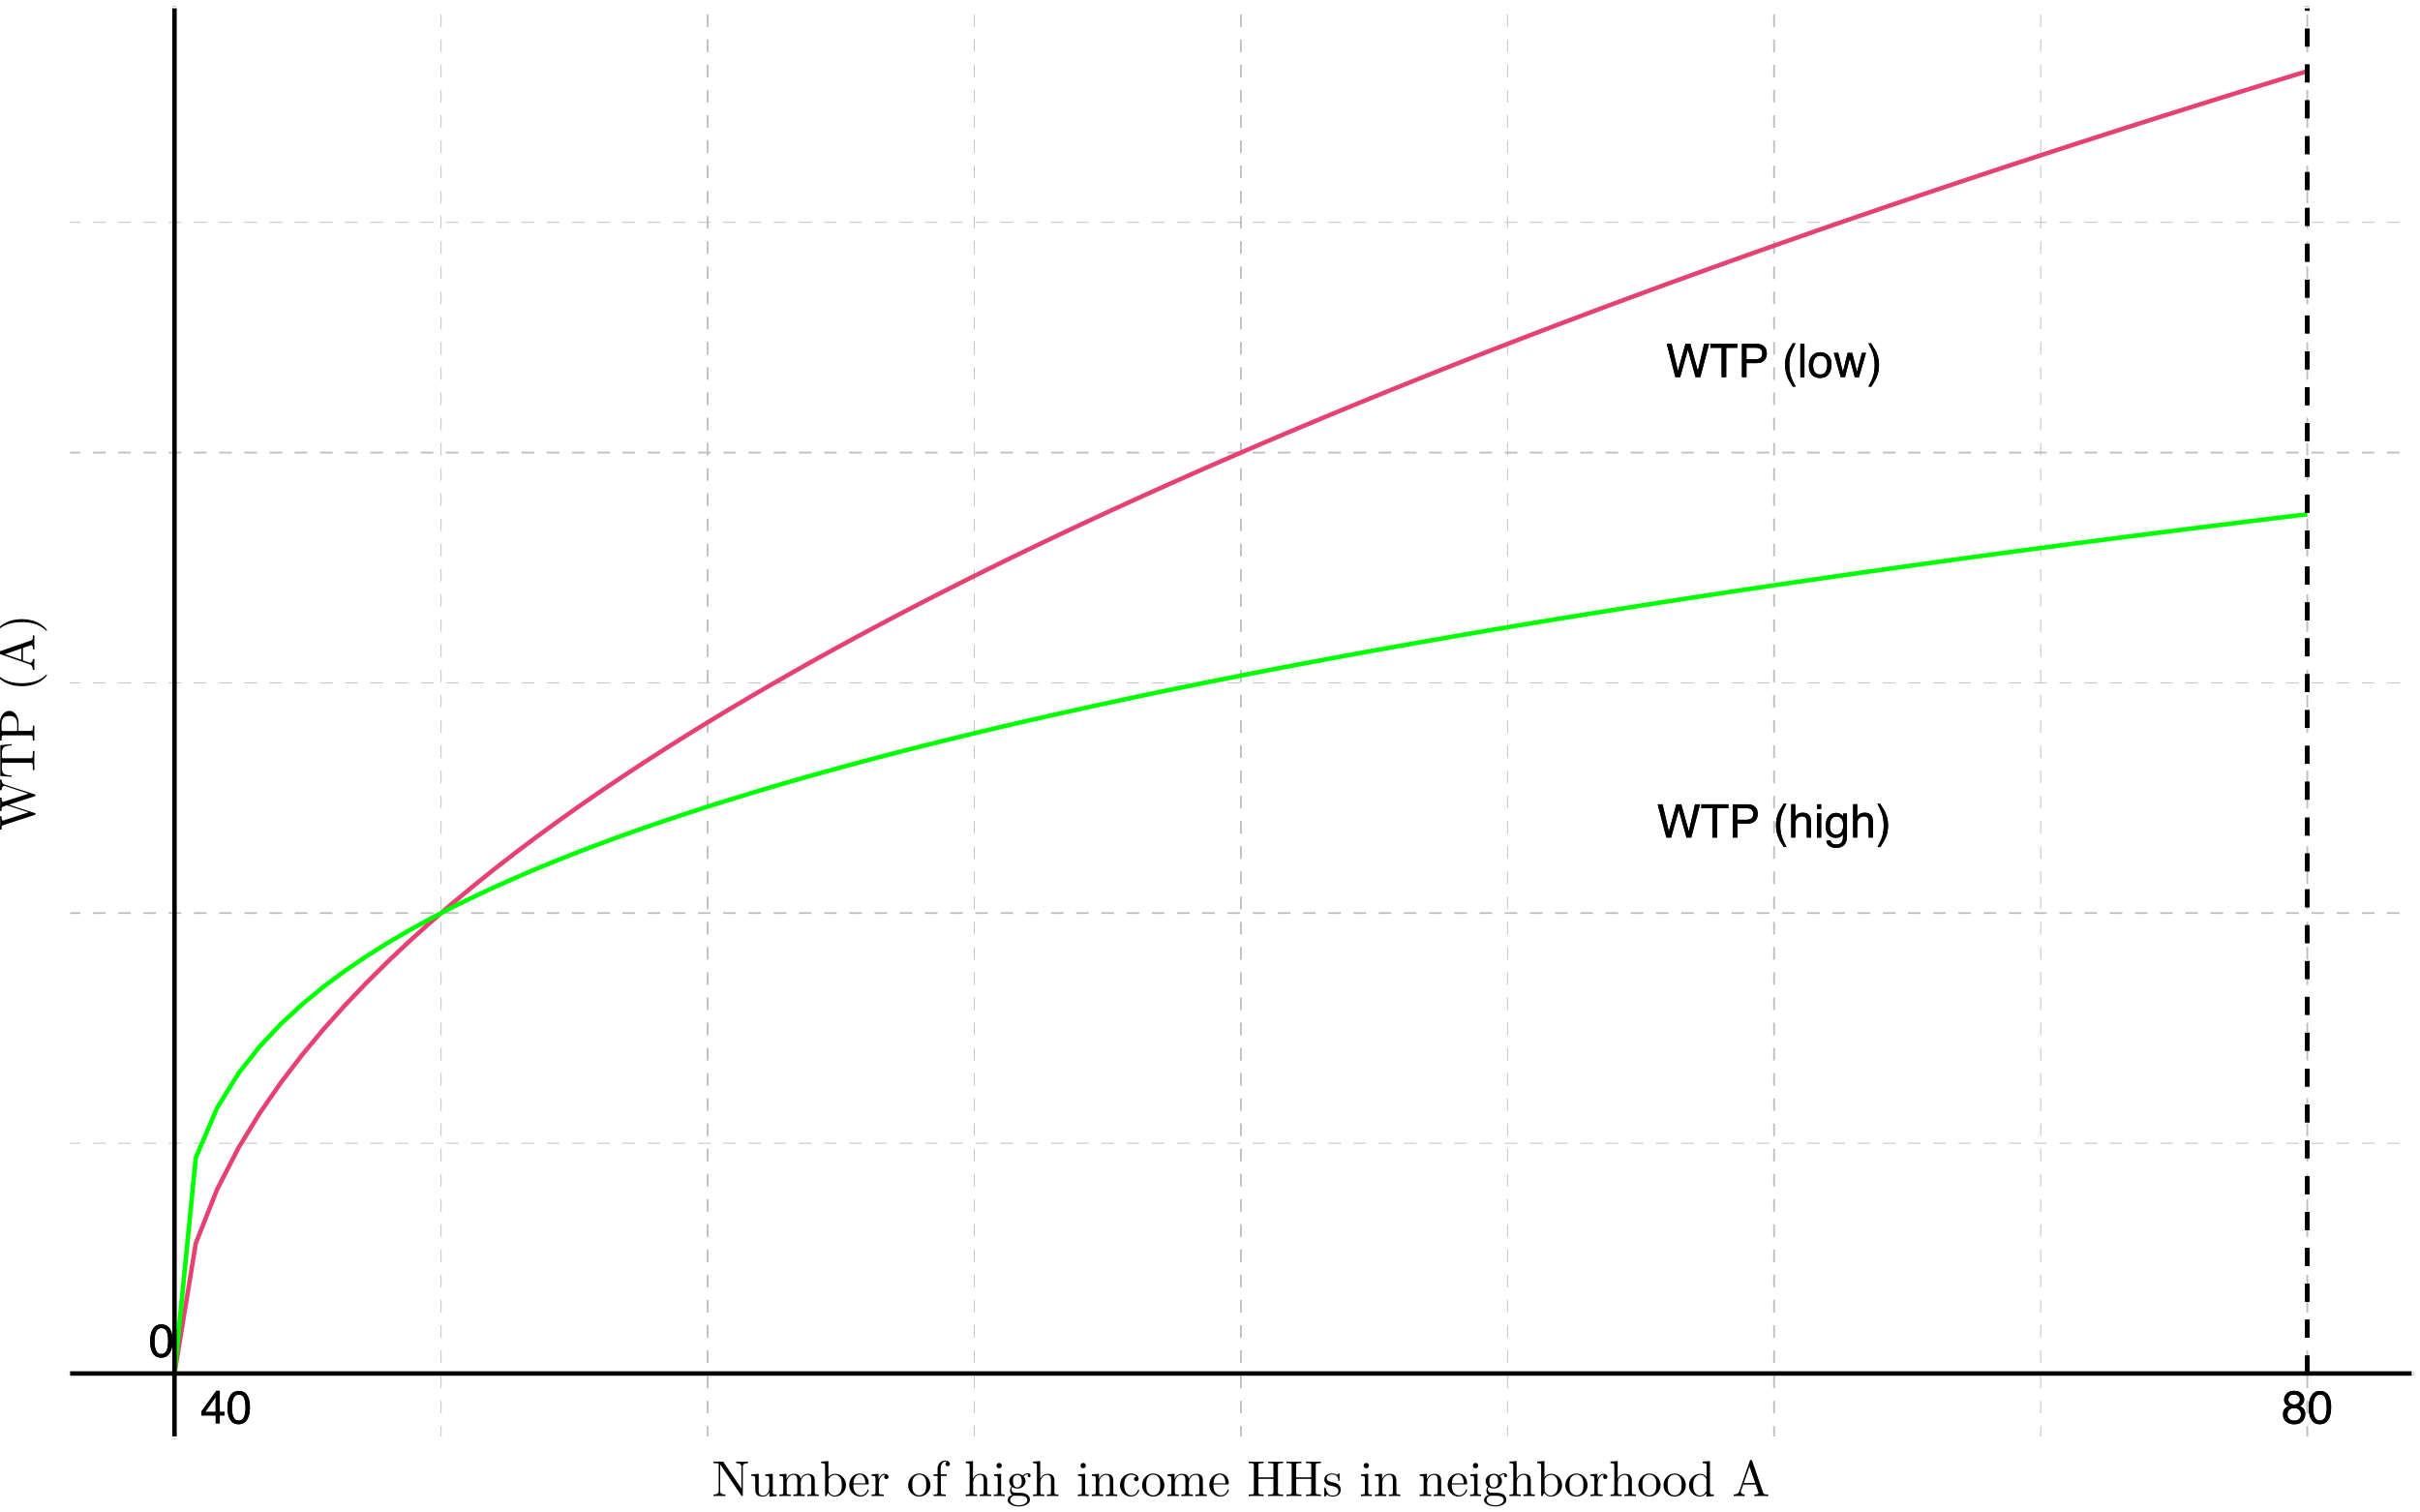 <?xml version="1.0" encoding="UTF-8"?>
<svg xmlns="http://www.w3.org/2000/svg" xmlns:xlink="http://www.w3.org/1999/xlink" width="576pt" height="360pt" viewBox="0 0 576 360" version="1.1">
<defs>
<g>
<symbol overflow="visible" id="glyph0-0">
<path style="stroke:none;" d="M 0.359 0 L 0.359 -7.922 L 6.641 -7.922 L 6.641 0 Z M 5.656 -1 L 5.656 -6.938 L 1.344 -6.938 L 1.344 -1 Z M 5.656 -1 "/>
</symbol>
<symbol overflow="visible" id="glyph0-1">
<path style="stroke:none;" d="M 3.656 -2.734 L 3.656 -6.234 L 1.172 -2.734 Z M 3.672 0 L 3.672 -1.891 L 0.281 -1.891 L 0.281 -2.844 L 3.812 -7.75 L 4.641 -7.75 L 4.641 -2.734 L 5.781 -2.734 L 5.781 -1.891 L 4.641 -1.891 L 4.641 0 Z M 3.672 0 "/>
</symbol>
<symbol overflow="visible" id="glyph0-2">
<path style="stroke:none;" d="M 2.984 -7.719 C 3.984 -7.719 4.707 -7.305 5.156 -6.484 C 5.5 -5.848 5.672 -4.977 5.672 -3.875 C 5.672 -2.82 5.516 -1.953 5.203 -1.266 C 4.754 -0.285 4.016 0.203 2.984 0.203 C 2.055 0.203 1.363 -0.195 0.906 -1 C 0.531 -1.664 0.344 -2.566 0.344 -3.703 C 0.344 -4.578 0.457 -5.332 0.688 -5.969 C 1.113 -7.133 1.879 -7.719 2.984 -7.719 Z M 2.984 -0.672 C 3.484 -0.672 3.879 -0.895 4.172 -1.344 C 4.473 -1.789 4.625 -2.617 4.625 -3.828 C 4.625 -4.711 4.516 -5.438 4.297 -6 C 4.086 -6.562 3.672 -6.844 3.047 -6.844 C 2.473 -6.844 2.051 -6.57 1.781 -6.031 C 1.52 -5.5 1.391 -4.711 1.391 -3.672 C 1.391 -2.879 1.477 -2.242 1.656 -1.766 C 1.906 -1.035 2.348 -0.672 2.984 -0.672 Z M 2.984 -0.672 "/>
</symbol>
<symbol overflow="visible" id="glyph0-3">
<path style="stroke:none;" d="M 3 -4.484 C 3.426 -4.484 3.758 -4.602 4 -4.844 C 4.25 -5.082 4.375 -5.367 4.375 -5.703 C 4.375 -5.992 4.254 -6.258 4.016 -6.5 C 3.785 -6.738 3.438 -6.859 2.969 -6.859 C 2.5 -6.859 2.16 -6.738 1.953 -6.5 C 1.742 -6.258 1.641 -5.973 1.641 -5.641 C 1.641 -5.285 1.773 -5.004 2.047 -4.797 C 2.316 -4.586 2.633 -4.484 3 -4.484 Z M 3.062 -0.656 C 3.508 -0.656 3.879 -0.773 4.172 -1.016 C 4.473 -1.266 4.625 -1.629 4.625 -2.109 C 4.625 -2.609 4.473 -2.988 4.172 -3.25 C 3.867 -3.508 3.477 -3.641 3 -3.641 C 2.531 -3.641 2.148 -3.504 1.859 -3.234 C 1.566 -2.973 1.422 -2.609 1.422 -2.141 C 1.422 -1.742 1.551 -1.395 1.812 -1.094 C 2.082 -0.801 2.5 -0.656 3.062 -0.656 Z M 1.688 -4.109 C 1.414 -4.223 1.203 -4.359 1.047 -4.516 C 0.766 -4.805 0.625 -5.18 0.625 -5.641 C 0.625 -6.211 0.832 -6.707 1.25 -7.125 C 1.664 -7.539 2.258 -7.75 3.031 -7.75 C 3.77 -7.75 4.348 -7.551 4.766 -7.156 C 5.191 -6.77 5.406 -6.316 5.406 -5.797 C 5.406 -5.316 5.281 -4.926 5.031 -4.625 C 4.895 -4.457 4.68 -4.289 4.391 -4.125 C 4.711 -3.977 4.969 -3.812 5.156 -3.625 C 5.488 -3.258 5.656 -2.789 5.656 -2.219 C 5.656 -1.539 5.426 -0.961 4.969 -0.484 C 4.52 -0.016 3.879 0.219 3.047 0.219 C 2.297 0.219 1.66 0.016 1.141 -0.391 C 0.617 -0.797 0.359 -1.391 0.359 -2.172 C 0.359 -2.629 0.469 -3.02 0.688 -3.344 C 0.914 -3.676 1.25 -3.93 1.688 -4.109 Z M 1.688 -4.109 "/>
</symbol>
<symbol overflow="visible" id="glyph0-4">
<path style="stroke:none;" d="M 1.359 -7.922 L 2.859 -1.484 L 4.656 -7.922 L 5.812 -7.922 L 7.609 -1.484 L 9.094 -7.922 L 10.281 -7.922 L 8.188 0 L 7.062 0 L 5.234 -6.562 L 3.391 0 L 2.266 0 L 0.203 -7.922 Z M 1.359 -7.922 "/>
</symbol>
<symbol overflow="visible" id="glyph0-5">
<path style="stroke:none;" d="M 6.609 -7.922 L 6.609 -6.984 L 3.938 -6.984 L 3.938 0 L 2.844 0 L 2.844 -6.984 L 0.172 -6.984 L 0.172 -7.922 Z M 6.609 -7.922 "/>
</symbol>
<symbol overflow="visible" id="glyph0-6">
<path style="stroke:none;" d="M 0.938 -7.922 L 4.516 -7.922 C 5.211 -7.922 5.773 -7.723 6.203 -7.328 C 6.641 -6.93 6.859 -6.375 6.859 -5.656 C 6.859 -5.031 6.664 -4.488 6.281 -4.031 C 5.895 -3.57 5.305 -3.344 4.516 -3.344 L 2.016 -3.344 L 2.016 0 L 0.938 0 Z M 5.781 -5.641 C 5.781 -6.223 5.562 -6.617 5.125 -6.828 C 4.895 -6.941 4.57 -7 4.156 -7 L 2.016 -7 L 2.016 -4.25 L 4.156 -4.25 C 4.633 -4.25 5.023 -4.352 5.328 -4.562 C 5.629 -4.77 5.781 -5.129 5.781 -5.641 Z M 5.781 -5.641 "/>
</symbol>
<symbol overflow="visible" id="glyph0-7">
<path style="stroke:none;" d=""/>
</symbol>
<symbol overflow="visible" id="glyph0-8">
<path style="stroke:none;" d="M 3.266 -8.047 C 2.703 -6.953 2.336 -6.145 2.172 -5.625 C 1.91 -4.844 1.781 -3.938 1.781 -2.906 C 1.781 -1.863 1.926 -0.91 2.219 -0.047 C 2.395 0.484 2.75 1.25 3.281 2.25 L 2.625 2.25 C 2.102 1.438 1.781 0.914 1.656 0.688 C 1.531 0.457 1.395 0.148 1.25 -0.234 C 1.039 -0.766 0.898 -1.332 0.828 -1.938 C 0.785 -2.25 0.766 -2.551 0.766 -2.844 C 0.766 -3.906 0.93 -4.852 1.266 -5.688 C 1.473 -6.207 1.914 -6.992 2.594 -8.047 Z M 3.266 -8.047 "/>
</symbol>
<symbol overflow="visible" id="glyph0-9">
<path style="stroke:none;" d="M 0.719 -7.953 L 1.688 -7.953 L 1.688 -5 C 1.914 -5.289 2.117 -5.492 2.297 -5.609 C 2.609 -5.816 3 -5.922 3.469 -5.922 C 4.312 -5.922 4.879 -5.625 5.172 -5.031 C 5.336 -4.719 5.422 -4.273 5.422 -3.703 L 5.422 0 L 4.422 0 L 4.422 -3.641 C 4.422 -4.066 4.367 -4.379 4.266 -4.578 C 4.086 -4.891 3.754 -5.047 3.266 -5.047 C 2.867 -5.047 2.504 -4.906 2.172 -4.625 C 1.848 -4.352 1.688 -3.832 1.688 -3.062 L 1.688 0 L 0.719 0 Z M 0.719 -7.953 "/>
</symbol>
<symbol overflow="visible" id="glyph0-10">
<path style="stroke:none;" d="M 0.719 -5.75 L 1.703 -5.75 L 1.703 0 L 0.719 0 Z M 0.719 -7.922 L 1.703 -7.922 L 1.703 -6.828 L 0.719 -6.828 Z M 0.719 -7.922 "/>
</symbol>
<symbol overflow="visible" id="glyph0-11">
<path style="stroke:none;" d="M 2.75 -5.875 C 3.207 -5.875 3.602 -5.766 3.938 -5.547 C 4.125 -5.422 4.312 -5.238 4.5 -5 L 4.5 -5.719 L 5.391 -5.719 L 5.391 -0.469 C 5.391 0.258 5.285 0.836 5.078 1.266 C 4.672 2.047 3.906 2.438 2.781 2.438 C 2.164 2.438 1.645 2.297 1.219 2.016 C 0.789 1.742 0.551 1.312 0.5 0.719 L 1.5 0.719 C 1.539 0.977 1.633 1.176 1.781 1.312 C 2 1.531 2.344 1.641 2.812 1.641 C 3.551 1.641 4.035 1.379 4.266 0.859 C 4.41 0.547 4.473 -0.004 4.453 -0.797 C 4.266 -0.504 4.031 -0.285 3.75 -0.141 C 3.477 -0.004 3.117 0.062 2.672 0.062 C 2.047 0.062 1.5 -0.156 1.031 -0.594 C 0.562 -1.039 0.328 -1.773 0.328 -2.797 C 0.328 -3.766 0.562 -4.52 1.031 -5.062 C 1.508 -5.602 2.082 -5.875 2.75 -5.875 Z M 4.5 -2.906 C 4.5 -3.625 4.348 -4.156 4.047 -4.5 C 3.754 -4.844 3.379 -5.016 2.922 -5.016 C 2.242 -5.016 1.781 -4.695 1.531 -4.062 C 1.395 -3.719 1.328 -3.27 1.328 -2.719 C 1.328 -2.07 1.457 -1.578 1.719 -1.234 C 1.988 -0.891 2.344 -0.719 2.781 -0.719 C 3.477 -0.719 3.973 -1.035 4.266 -1.672 C 4.422 -2.023 4.5 -2.438 4.5 -2.906 Z M 2.859 -5.922 Z M 2.859 -5.922 "/>
</symbol>
<symbol overflow="visible" id="glyph0-12">
<path style="stroke:none;" d="M 0.391 2.25 C 0.953 1.133 1.316 0.32 1.484 -0.188 C 1.734 -0.957 1.859 -1.863 1.859 -2.906 C 1.859 -3.938 1.711 -4.883 1.422 -5.75 C 1.242 -6.281 0.891 -7.047 0.359 -8.047 L 1.016 -8.047 C 1.566 -7.16 1.898 -6.613 2.016 -6.406 C 2.141 -6.207 2.27 -5.926 2.406 -5.562 C 2.582 -5.113 2.707 -4.672 2.781 -4.234 C 2.852 -3.797 2.891 -3.375 2.891 -2.969 C 2.891 -1.895 2.719 -0.941 2.375 -0.109 C 2.164 0.422 1.727 1.207 1.062 2.25 Z M 0.391 2.25 "/>
</symbol>
<symbol overflow="visible" id="glyph0-13">
<path style="stroke:none;" d="M 0.734 -7.922 L 1.703 -7.922 L 1.703 0 L 0.734 0 Z M 0.734 -7.922 "/>
</symbol>
<symbol overflow="visible" id="glyph0-14">
<path style="stroke:none;" d="M 3 -0.625 C 3.645 -0.625 4.086 -0.867 4.328 -1.359 C 4.566 -1.848 4.688 -2.391 4.688 -2.984 C 4.688 -3.523 4.598 -3.961 4.422 -4.297 C 4.148 -4.828 3.68 -5.094 3.016 -5.094 C 2.422 -5.094 1.988 -4.863 1.719 -4.406 C 1.445 -3.957 1.312 -3.414 1.312 -2.781 C 1.312 -2.164 1.445 -1.648 1.719 -1.234 C 1.988 -0.828 2.414 -0.625 3 -0.625 Z M 3.047 -5.938 C 3.785 -5.938 4.41 -5.688 4.922 -5.188 C 5.441 -4.695 5.703 -3.973 5.703 -3.016 C 5.703 -2.078 5.473 -1.305 5.016 -0.703 C 4.566 -0.098 3.863 0.203 2.906 0.203 C 2.113 0.203 1.484 -0.062 1.016 -0.594 C 0.547 -1.133 0.312 -1.859 0.312 -2.766 C 0.312 -3.734 0.555 -4.504 1.047 -5.078 C 1.547 -5.648 2.211 -5.938 3.047 -5.938 Z M 3.016 -5.922 Z M 3.016 -5.922 "/>
</symbol>
<symbol overflow="visible" id="glyph0-15">
<path style="stroke:none;" d="M 1.156 -5.781 L 2.266 -1.219 L 3.391 -5.781 L 4.484 -5.781 L 5.625 -1.25 L 6.797 -5.781 L 7.766 -5.781 L 6.094 0 L 5.094 0 L 3.906 -4.469 L 2.766 0 L 1.766 0 L 0.094 -5.781 Z M 1.156 -5.781 "/>
</symbol>
<symbol overflow="visible" id="glyph1-0">
<path style="stroke:none;" d=""/>
</symbol>
<symbol overflow="visible" id="glyph1-1">
<path style="stroke:none;" d="M 8.594 -7.828 L 8.594 -8.203 L 7.188 -8.156 L 5.781 -8.203 L 5.781 -7.828 C 7.016 -7.828 7.016 -7.266 7.016 -6.938 L 7.016 -1.812 L 2.781 -8.047 C 2.672 -8.188 2.656 -8.203 2.438 -8.203 L 0.391 -8.203 L 0.391 -7.828 L 0.75 -7.828 C 0.922 -7.828 1.156 -7.812 1.344 -7.797 C 1.625 -7.766 1.625 -7.75 1.625 -7.531 L 1.625 -1.266 C 1.625 -0.938 1.625 -0.375 0.391 -0.375 L 0.391 0 L 1.797 -0.031 L 3.203 0 L 3.203 -0.375 C 1.969 -0.375 1.969 -0.938 1.969 -1.266 L 1.969 -7.5 C 2.031 -7.438 2.047 -7.422 2.094 -7.359 L 6.984 -0.156 C 7.094 -0.016 7.109 0 7.188 0 C 7.359 0 7.359 -0.078 7.359 -0.312 L 7.359 -6.938 C 7.359 -7.266 7.359 -7.828 8.594 -7.828 Z M 8.594 -7.828 "/>
</symbol>
<symbol overflow="visible" id="glyph1-2">
<path style="stroke:none;" d="M 6.422 0 L 6.422 -0.375 C 5.578 -0.375 5.484 -0.453 5.484 -1.047 L 5.484 -5.297 L 3.719 -5.172 L 3.719 -4.797 C 4.562 -4.797 4.656 -4.719 4.656 -4.125 L 4.656 -1.984 C 4.656 -0.953 4.078 -0.125 3.203 -0.125 C 2.203 -0.125 2.141 -0.703 2.141 -1.312 L 2.141 -5.297 L 0.391 -5.172 L 0.391 -4.797 C 1.312 -4.797 1.312 -4.766 1.312 -3.703 L 1.312 -1.891 C 1.312 -0.953 1.312 0.125 3.141 0.125 C 3.812 0.125 4.344 -0.203 4.688 -0.953 L 4.688 0.125 Z M 6.422 0 "/>
</symbol>
<symbol overflow="visible" id="glyph1-3">
<path style="stroke:none;" d="M 9.75 0 L 9.75 -0.375 C 9.125 -0.375 8.828 -0.375 8.812 -0.734 L 8.812 -3.031 C 8.812 -4.062 8.812 -4.422 8.453 -4.859 C 8.281 -5.062 7.891 -5.297 7.188 -5.297 C 6.188 -5.297 5.656 -4.578 5.453 -4.125 C 5.281 -5.172 4.391 -5.297 3.859 -5.297 C 2.969 -5.297 2.406 -4.781 2.078 -4.047 L 2.078 -5.297 L 0.391 -5.172 L 0.391 -4.797 C 1.219 -4.797 1.312 -4.719 1.312 -4.125 L 1.312 -0.906 C 1.312 -0.375 1.188 -0.375 0.391 -0.375 L 0.391 0 L 1.734 -0.031 L 3.078 0 L 3.078 -0.375 C 2.281 -0.375 2.141 -0.375 2.141 -0.906 L 2.141 -3.125 C 2.141 -4.375 3 -5.047 3.766 -5.047 C 4.531 -5.047 4.656 -4.391 4.656 -3.703 L 4.656 -0.906 C 4.656 -0.375 4.531 -0.375 3.719 -0.375 L 3.719 0 L 5.078 -0.031 L 6.422 0 L 6.422 -0.375 C 5.609 -0.375 5.484 -0.375 5.484 -0.906 L 5.484 -3.125 C 5.484 -4.375 6.344 -5.047 7.109 -5.047 C 7.859 -5.047 7.984 -4.391 7.984 -3.703 L 7.984 -0.906 C 7.984 -0.375 7.859 -0.375 7.062 -0.375 L 7.062 0 L 8.406 -0.031 Z M 9.75 0 "/>
</symbol>
<symbol overflow="visible" id="glyph1-4">
<path style="stroke:none;" d="M 6.25 -2.594 C 6.25 -4.109 5.078 -5.297 3.703 -5.297 C 2.766 -5.297 2.25 -4.734 2.062 -4.531 L 2.062 -8.328 L 0.344 -8.203 L 0.344 -7.828 C 1.172 -7.828 1.266 -7.734 1.266 -7.156 L 1.266 0 L 1.578 0 L 2 -0.75 C 2.188 -0.469 2.688 0.125 3.578 0.125 C 5 0.125 6.25 -1.047 6.25 -2.594 Z M 5.25 -2.609 C 5.25 -2.156 5.234 -1.438 4.891 -0.906 C 4.625 -0.531 4.172 -0.125 3.531 -0.125 C 2.984 -0.125 2.562 -0.422 2.266 -0.859 C 2.094 -1.109 2.094 -1.156 2.094 -1.375 L 2.094 -3.844 C 2.094 -4.062 2.094 -4.078 2.234 -4.266 C 2.703 -4.938 3.359 -5.047 3.641 -5.047 C 4.188 -5.047 4.625 -4.734 4.906 -4.266 C 5.219 -3.781 5.25 -3.094 5.25 -2.609 Z M 5.25 -2.609 "/>
</symbol>
<symbol overflow="visible" id="glyph1-5">
<path style="stroke:none;" d="M 4.984 -1.422 C 4.984 -1.547 4.891 -1.578 4.828 -1.578 C 4.719 -1.578 4.688 -1.5 4.672 -1.406 C 4.25 -0.172 3.172 -0.172 3.047 -0.172 C 2.453 -0.172 1.969 -0.531 1.688 -0.969 C 1.328 -1.547 1.328 -2.344 1.328 -2.766 L 4.688 -2.766 C 4.938 -2.766 4.984 -2.766 4.984 -3.031 C 4.984 -4.219 4.328 -5.375 2.828 -5.375 C 1.438 -5.375 0.344 -4.141 0.344 -2.641 C 0.344 -1.031 1.594 0.125 2.969 0.125 C 4.438 0.125 4.984 -1.203 4.984 -1.422 Z M 4.188 -3.031 L 1.344 -3.031 C 1.422 -4.812 2.422 -5.109 2.828 -5.109 C 4.062 -5.109 4.188 -3.484 4.188 -3.031 Z M 4.188 -3.031 "/>
</symbol>
<symbol overflow="visible" id="glyph1-6">
<path style="stroke:none;" d="M 4.375 -4.578 C 4.375 -4.953 4 -5.297 3.484 -5.297 C 2.609 -5.297 2.172 -4.5 2 -3.984 L 2 -5.297 L 0.344 -5.172 L 0.344 -4.797 C 1.172 -4.797 1.266 -4.719 1.266 -4.125 L 1.266 -0.906 C 1.266 -0.375 1.141 -0.375 0.344 -0.375 L 0.344 0 L 1.703 -0.031 C 2.188 -0.031 2.75 -0.031 3.234 0 L 3.234 -0.375 L 2.969 -0.375 C 2.094 -0.375 2.062 -0.5 2.062 -0.938 L 2.062 -2.781 C 2.062 -3.969 2.562 -5.047 3.484 -5.047 C 3.562 -5.047 3.594 -5.047 3.609 -5.031 C 3.578 -5.016 3.344 -4.875 3.344 -4.562 C 3.344 -4.219 3.594 -4.047 3.859 -4.047 C 4.062 -4.047 4.375 -4.188 4.375 -4.578 Z M 4.375 -4.578 "/>
</symbol>
<symbol overflow="visible" id="glyph1-7">
<path style="stroke:none;" d=""/>
</symbol>
<symbol overflow="visible" id="glyph1-8">
<path style="stroke:none;" d="M 5.656 -2.562 C 5.656 -4.109 4.453 -5.375 3 -5.375 C 1.5 -5.375 0.344 -4.062 0.344 -2.562 C 0.344 -1.016 1.578 0.125 2.984 0.125 C 4.438 0.125 5.656 -1.047 5.656 -2.562 Z M 4.656 -2.656 C 4.656 -2.234 4.656 -1.578 4.391 -1.062 C 4.125 -0.516 3.594 -0.172 3 -0.172 C 2.484 -0.172 1.953 -0.422 1.625 -0.969 C 1.328 -1.5 1.328 -2.234 1.328 -2.656 C 1.328 -3.125 1.328 -3.781 1.625 -4.312 C 1.938 -4.859 2.516 -5.109 2.984 -5.109 C 3.516 -5.109 4.031 -4.844 4.344 -4.328 C 4.656 -3.812 4.656 -3.125 4.656 -2.656 Z M 4.656 -2.656 "/>
</symbol>
<symbol overflow="visible" id="glyph1-9">
<path style="stroke:none;" d="M 4.281 -7.625 C 4.281 -8.062 3.844 -8.453 3.203 -8.453 C 2.359 -8.453 1.344 -7.828 1.344 -6.547 L 1.344 -5.172 L 0.391 -5.172 L 0.391 -4.797 L 1.344 -4.797 L 1.344 -0.906 C 1.344 -0.375 1.219 -0.375 0.406 -0.375 L 0.406 0 L 1.781 -0.031 C 2.25 -0.031 2.812 -0.031 3.297 0 L 3.297 -0.375 L 3.047 -0.375 C 2.156 -0.375 2.141 -0.5 2.141 -0.938 L 2.141 -4.797 L 3.5 -4.797 L 3.5 -5.172 L 2.094 -5.172 L 2.094 -6.562 C 2.094 -7.625 2.672 -8.203 3.203 -8.203 C 3.234 -8.203 3.422 -8.203 3.594 -8.109 C 3.453 -8.062 3.234 -7.906 3.234 -7.609 C 3.234 -7.328 3.438 -7.094 3.75 -7.094 C 4.109 -7.094 4.281 -7.328 4.281 -7.625 Z M 4.281 -7.625 "/>
</symbol>
<symbol overflow="visible" id="glyph1-10">
<path style="stroke:none;" d="M 6.422 0 L 6.422 -0.375 C 5.797 -0.375 5.5 -0.375 5.484 -0.734 L 5.484 -3.031 C 5.484 -4.062 5.484 -4.422 5.109 -4.859 C 4.938 -5.062 4.547 -5.297 3.859 -5.297 C 2.844 -5.297 2.312 -4.578 2.125 -4.156 L 2.109 -4.156 L 2.109 -8.328 L 0.391 -8.203 L 0.391 -7.828 C 1.219 -7.828 1.312 -7.734 1.312 -7.156 L 1.312 -0.906 C 1.312 -0.375 1.188 -0.375 0.391 -0.375 L 0.391 0 L 1.734 -0.031 L 3.078 0 L 3.078 -0.375 C 2.281 -0.375 2.141 -0.375 2.141 -0.906 L 2.141 -3.125 C 2.141 -4.375 3 -5.047 3.766 -5.047 C 4.531 -5.047 4.656 -4.391 4.656 -3.703 L 4.656 -0.906 C 4.656 -0.375 4.531 -0.375 3.719 -0.375 L 3.719 0 L 5.078 -0.031 Z M 6.422 0 "/>
</symbol>
<symbol overflow="visible" id="glyph1-11">
<path style="stroke:none;" d="M 2.969 0 L 2.969 -0.375 C 2.172 -0.375 2.125 -0.438 2.125 -0.906 L 2.125 -5.297 L 0.438 -5.172 L 0.438 -4.797 C 1.219 -4.797 1.328 -4.734 1.328 -4.141 L 1.328 -0.906 C 1.328 -0.375 1.203 -0.375 0.391 -0.375 L 0.391 0 L 1.719 -0.031 C 2.141 -0.031 2.562 -0.016 2.969 0 Z M 2.297 -7.25 C 2.297 -7.578 2.031 -7.891 1.672 -7.891 C 1.266 -7.891 1.016 -7.547 1.016 -7.25 C 1.016 -6.922 1.297 -6.609 1.656 -6.609 C 2.062 -6.609 2.297 -6.953 2.297 -7.25 Z M 2.297 -7.25 "/>
</symbol>
<symbol overflow="visible" id="glyph1-12">
<path style="stroke:none;" d="M 5.812 -4.844 C 5.812 -5.047 5.672 -5.438 5.203 -5.438 C 4.969 -5.438 4.438 -5.359 3.938 -4.875 C 3.438 -5.266 2.922 -5.297 2.656 -5.297 C 1.547 -5.297 0.719 -4.469 0.719 -3.547 C 0.719 -3.031 0.984 -2.562 1.281 -2.312 C 1.125 -2.141 0.906 -1.734 0.906 -1.312 C 0.906 -0.953 1.062 -0.484 1.438 -0.25 C 0.719 -0.047 0.344 0.469 0.344 0.953 C 0.344 1.812 1.531 2.469 2.984 2.469 C 4.406 2.469 5.656 1.859 5.656 0.922 C 5.656 0.5 5.484 -0.109 4.875 -0.438 C 4.234 -0.781 3.547 -0.781 2.812 -0.781 C 2.516 -0.781 1.984 -0.781 1.906 -0.797 C 1.531 -0.844 1.266 -1.219 1.266 -1.594 C 1.266 -1.641 1.266 -1.922 1.469 -2.156 C 1.938 -1.828 2.438 -1.781 2.656 -1.781 C 3.781 -1.781 4.609 -2.609 4.609 -3.547 C 4.609 -3.984 4.422 -4.422 4.109 -4.703 C 4.547 -5.109 4.984 -5.172 5.203 -5.172 C 5.203 -5.172 5.281 -5.172 5.312 -5.156 C 5.188 -5.109 5.125 -4.984 5.125 -4.844 C 5.125 -4.625 5.281 -4.484 5.469 -4.484 C 5.594 -4.484 5.812 -4.578 5.812 -4.844 Z M 3.703 -3.547 C 3.703 -3.234 3.703 -2.844 3.516 -2.547 C 3.422 -2.406 3.141 -2.062 2.656 -2.062 C 1.625 -2.062 1.625 -3.266 1.625 -3.547 C 1.625 -3.859 1.625 -4.25 1.812 -4.547 C 1.906 -4.688 2.188 -5.031 2.656 -5.031 C 3.703 -5.031 3.703 -3.828 3.703 -3.547 Z M 5.031 0.953 C 5.031 1.594 4.172 2.203 3 2.203 C 1.781 2.203 0.953 1.578 0.953 0.953 C 0.953 0.391 1.422 -0.047 1.938 -0.078 L 2.656 -0.078 C 3.688 -0.078 5.031 -0.078 5.031 0.953 Z M 5.031 0.953 "/>
</symbol>
<symbol overflow="visible" id="glyph1-13">
<path style="stroke:none;" d="M 6.422 0 L 6.422 -0.375 C 5.797 -0.375 5.5 -0.375 5.484 -0.734 L 5.484 -3.031 C 5.484 -4.062 5.484 -4.422 5.109 -4.859 C 4.938 -5.062 4.547 -5.297 3.859 -5.297 C 2.969 -5.297 2.406 -4.781 2.078 -4.047 L 2.078 -5.297 L 0.391 -5.172 L 0.391 -4.797 C 1.219 -4.797 1.312 -4.719 1.312 -4.125 L 1.312 -0.906 C 1.312 -0.375 1.188 -0.375 0.391 -0.375 L 0.391 0 L 1.734 -0.031 L 3.078 0 L 3.078 -0.375 C 2.281 -0.375 2.141 -0.375 2.141 -0.906 L 2.141 -3.125 C 2.141 -4.375 3 -5.047 3.766 -5.047 C 4.531 -5.047 4.656 -4.391 4.656 -3.703 L 4.656 -0.906 C 4.656 -0.375 4.531 -0.375 3.719 -0.375 L 3.719 0 L 5.078 -0.031 Z M 6.422 0 "/>
</symbol>
<symbol overflow="visible" id="glyph1-14">
<path style="stroke:none;" d="M 4.984 -1.422 C 4.984 -1.547 4.859 -1.547 4.828 -1.547 C 4.719 -1.547 4.688 -1.5 4.672 -1.422 C 4.312 -0.312 3.547 -0.172 3.094 -0.172 C 2.453 -0.172 1.406 -0.688 1.406 -2.609 C 1.406 -4.578 2.391 -5.078 3.031 -5.078 C 3.125 -5.078 3.891 -5.062 4.312 -4.625 C 3.812 -4.594 3.75 -4.234 3.75 -4.078 C 3.75 -3.766 3.953 -3.531 4.297 -3.531 C 4.609 -3.531 4.844 -3.734 4.844 -4.094 C 4.844 -4.906 3.938 -5.375 3.016 -5.375 C 1.516 -5.375 0.406 -4.078 0.406 -2.594 C 0.406 -1.062 1.594 0.125 2.984 0.125 C 4.594 0.125 4.984 -1.312 4.984 -1.422 Z M 4.984 -1.422 "/>
</symbol>
<symbol overflow="visible" id="glyph1-15">
<path style="stroke:none;" d="M 8.594 0 L 8.594 -0.375 L 8.297 -0.375 C 7.375 -0.375 7.359 -0.5 7.359 -0.938 L 7.359 -7.266 C 7.359 -7.688 7.375 -7.828 8.297 -7.828 L 8.594 -7.828 L 8.594 -8.203 C 8.172 -8.156 7.281 -8.156 6.828 -8.156 C 6.375 -8.156 5.469 -8.156 5.047 -8.203 L 5.047 -7.828 L 5.344 -7.828 C 6.266 -7.828 6.281 -7.688 6.281 -7.266 L 6.281 -4.453 L 2.703 -4.453 L 2.703 -7.266 C 2.703 -7.688 2.719 -7.828 3.641 -7.828 L 3.938 -7.828 L 3.938 -8.203 C 3.516 -8.156 2.625 -8.156 2.172 -8.156 C 1.719 -8.156 0.812 -8.156 0.391 -8.203 L 0.391 -7.828 L 0.688 -7.828 C 1.609 -7.828 1.625 -7.688 1.625 -7.266 L 1.625 -0.938 C 1.625 -0.5 1.609 -0.375 0.688 -0.375 L 0.391 -0.375 L 0.391 0 C 0.812 -0.031 1.703 -0.031 2.156 -0.031 C 2.609 -0.031 3.516 -0.031 3.938 0 L 3.938 -0.375 L 3.641 -0.375 C 2.719 -0.375 2.703 -0.5 2.703 -0.938 L 2.703 -4.078 L 6.281 -4.078 L 6.281 -0.938 C 6.281 -0.5 6.266 -0.375 5.344 -0.375 L 5.047 -0.375 L 5.047 0 C 5.469 -0.031 6.359 -0.031 6.812 -0.031 C 7.266 -0.031 8.172 -0.031 8.594 0 Z M 8.594 0 "/>
</symbol>
<symbol overflow="visible" id="glyph1-16">
<path style="stroke:none;" d="M 4.312 -1.531 C 4.312 -2.172 3.953 -2.531 3.812 -2.672 C 3.422 -3.062 2.953 -3.156 2.453 -3.25 C 1.781 -3.391 0.969 -3.547 0.969 -4.234 C 0.969 -4.656 1.281 -5.141 2.312 -5.141 C 3.641 -5.141 3.703 -4.062 3.719 -3.703 C 3.734 -3.594 3.859 -3.594 3.859 -3.594 C 4.016 -3.594 4.016 -3.641 4.016 -3.875 L 4.016 -5.094 C 4.016 -5.297 4.016 -5.375 3.891 -5.375 C 3.828 -5.375 3.797 -5.375 3.641 -5.234 C 3.609 -5.188 3.484 -5.078 3.438 -5.047 C 2.984 -5.375 2.5 -5.375 2.312 -5.375 C 0.859 -5.375 0.391 -4.578 0.391 -3.906 C 0.391 -3.484 0.594 -3.141 0.906 -2.875 C 1.297 -2.562 1.625 -2.5 2.5 -2.328 C 2.766 -2.281 3.75 -2.094 3.75 -1.219 C 3.75 -0.609 3.328 -0.125 2.391 -0.125 C 1.375 -0.125 0.953 -0.812 0.719 -1.844 C 0.688 -1.984 0.672 -2.047 0.547 -2.047 C 0.391 -2.047 0.391 -1.953 0.391 -1.734 L 0.391 -0.156 C 0.391 0.047 0.391 0.125 0.531 0.125 C 0.594 0.125 0.594 0.125 0.828 -0.109 C 0.859 -0.125 0.859 -0.156 1.062 -0.391 C 1.594 0.125 2.141 0.125 2.391 0.125 C 3.766 0.125 4.312 -0.672 4.312 -1.531 Z M 4.312 -1.531 "/>
</symbol>
<symbol overflow="visible" id="glyph1-17">
<path style="stroke:none;" d="M 6.328 0 L 6.328 -0.375 C 5.484 -0.375 5.391 -0.453 5.391 -1.047 L 5.391 -8.328 L 3.656 -8.203 L 3.656 -7.828 C 4.5 -7.828 4.594 -7.734 4.594 -7.156 L 4.594 -4.562 C 4.25 -4.984 3.734 -5.297 3.078 -5.297 C 1.672 -5.297 0.406 -4.125 0.406 -2.578 C 0.406 -1.062 1.578 0.125 2.953 0.125 C 3.719 0.125 4.266 -0.281 4.562 -0.656 L 4.562 0.125 Z M 4.562 -1.422 C 4.562 -1.203 4.562 -1.172 4.422 -0.969 C 4.062 -0.391 3.531 -0.125 3.016 -0.125 C 2.469 -0.125 2.047 -0.438 1.75 -0.906 C 1.438 -1.391 1.406 -2.078 1.406 -2.562 C 1.406 -3.016 1.422 -3.734 1.781 -4.266 C 2.031 -4.641 2.484 -5.047 3.125 -5.047 C 3.547 -5.047 4.062 -4.859 4.422 -4.312 C 4.562 -4.109 4.562 -4.094 4.562 -3.875 Z M 4.562 -1.422 "/>
</symbol>
<symbol overflow="visible" id="glyph1-18">
<path style="stroke:none;" d="M 8.609 0 L 8.609 -0.375 L 8.391 -0.375 C 7.672 -0.375 7.5 -0.453 7.375 -0.859 L 4.781 -8.359 C 4.719 -8.516 4.688 -8.594 4.5 -8.594 C 4.312 -8.594 4.266 -8.516 4.219 -8.359 L 1.734 -1.172 C 1.516 -0.562 1.031 -0.391 0.391 -0.375 L 0.391 0 L 1.609 -0.031 L 2.984 0 L 2.984 -0.375 C 2.391 -0.375 2.094 -0.672 2.094 -0.984 C 2.094 -1.016 2.094 -1.141 2.109 -1.156 L 2.656 -2.734 L 5.625 -2.734 L 6.266 -0.906 C 6.281 -0.859 6.297 -0.781 6.297 -0.734 C 6.297 -0.375 5.625 -0.375 5.297 -0.375 L 5.297 0 C 5.734 -0.031 6.578 -0.031 7.031 -0.031 Z M 5.5 -3.109 L 2.797 -3.109 L 4.141 -7.016 Z M 5.5 -3.109 "/>
</symbol>
<symbol overflow="visible" id="glyph2-0">
<path style="stroke:none;" d=""/>
</symbol>
<symbol overflow="visible" id="glyph2-1">
<path style="stroke:none;" d="M -7.828 -12.109 L -8.203 -12.109 C -8.172 -11.75 -8.156 -11.375 -8.156 -11.016 L -8.203 -9.594 L -7.828 -9.594 C -7.812 -10.391 -7.422 -10.625 -7.188 -10.625 C -7.109 -10.625 -7.016 -10.594 -6.953 -10.578 L -1.406 -8.766 L -7.281 -6.859 C -7.328 -6.844 -7.406 -6.812 -7.469 -6.812 C -7.828 -6.812 -7.828 -7.516 -7.828 -7.828 L -8.203 -7.828 C -8.156 -7.391 -8.156 -6.578 -8.156 -6.125 L -8.203 -4.656 L -7.828 -4.656 C -7.828 -5.344 -7.828 -5.594 -7.391 -5.734 L -6.547 -6 L -1.406 -4.328 L -7.312 -2.406 C -7.344 -2.391 -7.422 -2.375 -7.469 -2.375 C -7.828 -2.375 -7.828 -3.078 -7.828 -3.391 L -8.203 -3.391 C -8.156 -2.953 -8.156 -2.141 -8.156 -1.688 L -8.203 -0.219 L -7.828 -0.219 C -7.828 -1.109 -7.766 -1.156 -7.312 -1.312 L 0.031 -3.703 C 0.141 -3.75 0.266 -3.781 0.266 -3.938 C 0.266 -4.109 0.188 -4.125 0.031 -4.172 L -6.078 -6.156 L 0.031 -8.141 C 0.141 -8.188 0.266 -8.219 0.266 -8.375 C 0.266 -8.547 0.188 -8.562 0.031 -8.609 L -7.016 -10.906 C -7.703 -11.125 -7.828 -11.641 -7.828 -12.109 Z M -7.828 -12.109 "/>
</symbol>
<symbol overflow="visible" id="glyph2-2">
<path style="stroke:none;" d="M -5.422 -8.219 L -8.125 -7.984 L -8.125 -0.656 L -5.422 -0.438 L -5.422 -0.734 C -7.359 -0.906 -7.75 -1.078 -7.75 -2.891 C -7.75 -3.109 -7.75 -3.422 -7.734 -3.547 C -7.688 -3.797 -7.547 -3.797 -7.266 -3.797 L -0.953 -3.797 C -0.547 -3.797 -0.375 -3.797 -0.375 -2.531 L -0.375 -2.047 L 0 -2.047 C -0.031 -2.547 -0.031 -3.766 -0.031 -4.312 C -0.031 -4.875 -0.031 -6.109 0 -6.594 L -0.375 -6.594 L -0.375 -6.125 C -0.375 -4.859 -0.547 -4.859 -0.953 -4.859 L -7.266 -4.859 C -7.516 -4.859 -7.688 -4.859 -7.734 -5.078 C -7.75 -5.203 -7.75 -5.531 -7.75 -5.766 C -7.75 -7.578 -7.359 -7.75 -5.422 -7.922 Z M -5.422 -8.219 "/>
</symbol>
<symbol overflow="visible" id="glyph2-3">
<path style="stroke:none;" d="M -5.969 -7.484 C -7.141 -7.484 -8.203 -6.297 -8.203 -4.656 L -8.203 -0.422 L -7.828 -0.422 L -7.828 -0.703 C -7.828 -1.625 -7.688 -1.656 -7.266 -1.656 L -0.938 -1.656 C -0.5 -1.656 -0.375 -1.625 -0.375 -0.703 L -0.375 -0.422 L 0 -0.422 C -0.031 -0.844 -0.031 -1.734 -0.031 -2.188 C -0.031 -2.641 -0.031 -3.547 0 -3.953 L -0.375 -3.953 L -0.375 -3.672 C -0.375 -2.75 -0.5 -2.719 -0.938 -2.719 L -3.797 -2.719 L -3.797 -4.75 C -3.797 -6.188 -4.766 -7.484 -5.969 -7.484 Z M -5.969 -6.25 C -5.406 -6.25 -4.109 -6.25 -4.109 -4.344 L -4.109 -2.688 L -7.344 -2.688 C -7.734 -2.688 -7.828 -2.719 -7.828 -3.281 L -7.828 -4.344 C -7.828 -6.25 -6.547 -6.25 -5.969 -6.25 Z M -5.969 -6.25 "/>
</symbol>
<symbol overflow="visible" id="glyph2-4">
<path style="stroke:none;" d=""/>
</symbol>
<symbol overflow="visible" id="glyph2-5">
<path style="stroke:none;" d="M 2.875 -3.969 C 2.844 -3.969 2.812 -3.969 2.609 -3.766 C 1.109 -2.266 -1.156 -1.891 -3 -1.891 C -5.094 -1.891 -7.172 -2.344 -8.672 -3.812 C -8.812 -3.969 -8.844 -3.969 -8.875 -3.969 C -8.969 -3.969 -9 -3.922 -9 -3.859 C -9 -3.734 -8.188 -2.656 -6.656 -1.938 C -5.344 -1.328 -4.016 -1.188 -3 -1.188 C -2.062 -1.188 -0.609 -1.312 0.75 -1.984 C 2.219 -2.703 3 -3.734 3 -3.859 C 3 -3.922 2.969 -3.969 2.875 -3.969 Z M 2.875 -3.969 "/>
</symbol>
<symbol overflow="visible" id="glyph2-6">
<path style="stroke:none;" d="M 0 -8.609 L -0.375 -8.609 L -0.375 -8.391 C -0.375 -7.672 -0.453 -7.5 -0.859 -7.375 L -8.359 -4.781 C -8.516 -4.719 -8.594 -4.688 -8.594 -4.5 C -8.594 -4.312 -8.516 -4.266 -8.359 -4.219 L -1.172 -1.734 C -0.562 -1.516 -0.391 -1.031 -0.375 -0.391 L 0 -0.391 L -0.031 -1.609 L 0 -2.984 L -0.375 -2.984 C -0.375 -2.391 -0.672 -2.094 -0.984 -2.094 C -1.016 -2.094 -1.141 -2.094 -1.156 -2.109 L -2.734 -2.656 L -2.734 -5.625 L -0.906 -6.266 C -0.859 -6.281 -0.781 -6.297 -0.734 -6.297 C -0.375 -6.297 -0.375 -5.625 -0.375 -5.297 L 0 -5.297 C -0.031 -5.734 -0.031 -6.578 -0.031 -7.031 Z M -3.109 -5.5 L -3.109 -2.797 L -7.016 -4.141 Z M -3.109 -5.5 "/>
</symbol>
<symbol overflow="visible" id="glyph2-7">
<path style="stroke:none;" d="M -3 -3.469 C -3.938 -3.469 -5.391 -3.344 -6.75 -2.672 C -8.219 -1.953 -9 -0.922 -9 -0.797 C -9 -0.734 -8.953 -0.688 -8.875 -0.688 C -8.844 -0.688 -8.812 -0.688 -8.609 -0.906 C -7.422 -2.094 -5.516 -2.766 -3 -2.766 C -0.953 -2.766 1.156 -2.328 2.672 -0.844 C 2.812 -0.688 2.844 -0.688 2.875 -0.688 C 2.953 -0.688 3 -0.734 3 -0.797 C 3 -0.922 2.188 -2 0.656 -2.719 C -0.656 -3.328 -1.984 -3.469 -3 -3.469 Z M -3 -3.469 "/>
</symbol>
</g>
<clipPath id="clip1">
  <path d="M 16.148 1.441 L 574.562 1.441 L 574.562 342.414 L 16.148 342.414 Z M 16.148 1.441 "/>
</clipPath>
<clipPath id="clip2">
  <path d="M 16.148 272 L 574.562 272 L 574.562 273 L 16.148 273 Z M 16.148 272 "/>
</clipPath>
<clipPath id="clip3">
  <path d="M 16.148 162 L 574.562 162 L 574.562 163 L 16.148 163 Z M 16.148 162 "/>
</clipPath>
<clipPath id="clip4">
  <path d="M 16.148 52 L 574.562 52 L 574.562 54 L 16.148 54 Z M 16.148 52 "/>
</clipPath>
<clipPath id="clip5">
  <path d="M 104 1.441 L 106 1.441 L 106 342.414 L 104 342.414 Z M 104 1.441 "/>
</clipPath>
<clipPath id="clip6">
  <path d="M 231 1.441 L 233 1.441 L 233 342.414 L 231 342.414 Z M 231 1.441 "/>
</clipPath>
<clipPath id="clip7">
  <path d="M 358 1.441 L 359 1.441 L 359 342.414 L 358 342.414 Z M 358 1.441 "/>
</clipPath>
<clipPath id="clip8">
  <path d="M 485 1.441 L 486 1.441 L 486 342.414 L 485 342.414 Z M 485 1.441 "/>
</clipPath>
<clipPath id="clip9">
  <path d="M 16.148 326 L 574.562 326 L 574.562 328 L 16.148 328 Z M 16.148 326 "/>
</clipPath>
<clipPath id="clip10">
  <path d="M 16.148 217 L 574.562 217 L 574.562 218 L 16.148 218 Z M 16.148 217 "/>
</clipPath>
<clipPath id="clip11">
  <path d="M 16.148 107 L 574.562 107 L 574.562 108 L 16.148 108 Z M 16.148 107 "/>
</clipPath>
<clipPath id="clip12">
  <path d="M 41 1.441 L 42 1.441 L 42 342.414 L 41 342.414 Z M 41 1.441 "/>
</clipPath>
<clipPath id="clip13">
  <path d="M 168 1.441 L 169 1.441 L 169 342.414 L 168 342.414 Z M 168 1.441 "/>
</clipPath>
<clipPath id="clip14">
  <path d="M 295 1.441 L 296 1.441 L 296 342.414 L 295 342.414 Z M 295 1.441 "/>
</clipPath>
<clipPath id="clip15">
  <path d="M 422 1.441 L 423 1.441 L 423 342.414 L 422 342.414 Z M 422 1.441 "/>
</clipPath>
<clipPath id="clip16">
  <path d="M 548 1.441 L 550 1.441 L 550 342.414 L 548 342.414 Z M 548 1.441 "/>
</clipPath>
<clipPath id="clip17">
  <path d="M 40 1.441 L 43 1.441 L 43 342.414 L 40 342.414 Z M 40 1.441 "/>
</clipPath>
<clipPath id="clip18">
  <path d="M 16.148 326 L 574.562 326 L 574.562 328 L 16.148 328 Z M 16.148 326 "/>
</clipPath>
<clipPath id="clip19">
  <path d="M 548 1.441 L 550 1.441 L 550 328 L 548 328 Z M 548 1.441 "/>
</clipPath>
<clipPath id="clip20">
  <path d="M 16.148 1.441 L 574.562 1.441 L 574.562 342.414 L 16.148 342.414 Z M 16.148 1.441 "/>
</clipPath>
</defs>
<g id="surface94">
<rect x="0" y="0" width="576" height="360" style="fill:rgb(100%,100%,100%);fill-opacity:1;stroke:none;"/>
<rect x="0" y="0" width="576" height="360" style="fill:rgb(100%,100%,100%);fill-opacity:1;stroke:none;"/>
<g clip-path="url(#clip1)" clip-rule="nonzero">
<path style="fill:none;stroke-width:1.067;stroke-linecap:round;stroke-linejoin:round;stroke:rgb(100%,100%,100%);stroke-opacity:1;stroke-miterlimit:10;" d="M 16.148 342.414 L 574.562 342.414 L 574.562 1.441 L 16.148 1.441 Z M 16.148 342.414 "/>
</g>
<g clip-path="url(#clip2)" clip-rule="nonzero">
<path style="fill:none;stroke-width:0.213;stroke-linecap:butt;stroke-linejoin:round;stroke:rgb(74.51%,74.51%,74.51%);stroke-opacity:1;stroke-dasharray:3,3;stroke-miterlimit:10;" d="M 16.148 272.117 L 574.559 272.117 "/>
</g>
<g clip-path="url(#clip3)" clip-rule="nonzero">
<path style="fill:none;stroke-width:0.213;stroke-linecap:butt;stroke-linejoin:round;stroke:rgb(74.51%,74.51%,74.51%);stroke-opacity:1;stroke-dasharray:3,3;stroke-miterlimit:10;" d="M 16.148 162.523 L 574.559 162.523 "/>
</g>
<g clip-path="url(#clip4)" clip-rule="nonzero">
<path style="fill:none;stroke-width:0.213;stroke-linecap:butt;stroke-linejoin:round;stroke:rgb(74.51%,74.51%,74.51%);stroke-opacity:1;stroke-dasharray:3,3;stroke-miterlimit:10;" d="M 16.148 52.934 L 574.559 52.934 "/>
</g>
<g clip-path="url(#clip5)" clip-rule="nonzero">
<path style="fill:none;stroke-width:0.213;stroke-linecap:butt;stroke-linejoin:round;stroke:rgb(74.51%,74.51%,74.51%);stroke-opacity:1;stroke-dasharray:3,3;stroke-miterlimit:10;" d="M 104.984 342.414 L 104.984 1.441 "/>
</g>
<g clip-path="url(#clip6)" clip-rule="nonzero">
<path style="fill:none;stroke-width:0.213;stroke-linecap:butt;stroke-linejoin:round;stroke:rgb(74.51%,74.51%,74.51%);stroke-opacity:1;stroke-dasharray:3,3;stroke-miterlimit:10;" d="M 231.898 342.414 L 231.898 1.441 "/>
</g>
<g clip-path="url(#clip7)" clip-rule="nonzero">
<path style="fill:none;stroke-width:0.213;stroke-linecap:butt;stroke-linejoin:round;stroke:rgb(74.51%,74.51%,74.51%);stroke-opacity:1;stroke-dasharray:3,3;stroke-miterlimit:10;" d="M 358.809 342.414 L 358.809 1.441 "/>
</g>
<g clip-path="url(#clip8)" clip-rule="nonzero">
<path style="fill:none;stroke-width:0.213;stroke-linecap:butt;stroke-linejoin:round;stroke:rgb(74.51%,74.51%,74.51%);stroke-opacity:1;stroke-dasharray:3,3;stroke-miterlimit:10;" d="M 485.723 342.414 L 485.723 1.441 "/>
</g>
<g clip-path="url(#clip9)" clip-rule="nonzero">
<path style="fill:none;stroke-width:0.427;stroke-linecap:butt;stroke-linejoin:round;stroke:rgb(74.51%,74.51%,74.51%);stroke-opacity:1;stroke-dasharray:3,3;stroke-miterlimit:10;" d="M 16.148 326.914 L 574.559 326.914 "/>
</g>
<g clip-path="url(#clip10)" clip-rule="nonzero">
<path style="fill:none;stroke-width:0.427;stroke-linecap:butt;stroke-linejoin:round;stroke:rgb(74.51%,74.51%,74.51%);stroke-opacity:1;stroke-dasharray:3,3;stroke-miterlimit:10;" d="M 16.148 217.32 L 574.559 217.32 "/>
</g>
<g clip-path="url(#clip11)" clip-rule="nonzero">
<path style="fill:none;stroke-width:0.427;stroke-linecap:butt;stroke-linejoin:round;stroke:rgb(74.51%,74.51%,74.51%);stroke-opacity:1;stroke-dasharray:3,3;stroke-miterlimit:10;" d="M 16.148 107.727 L 574.559 107.727 "/>
</g>
<g clip-path="url(#clip12)" clip-rule="nonzero">
<path style="fill:none;stroke-width:0.427;stroke-linecap:butt;stroke-linejoin:round;stroke:rgb(74.51%,74.51%,74.51%);stroke-opacity:1;stroke-dasharray:3,3;stroke-miterlimit:10;" d="M 41.531 342.414 L 41.531 1.441 "/>
</g>
<g clip-path="url(#clip13)" clip-rule="nonzero">
<path style="fill:none;stroke-width:0.427;stroke-linecap:butt;stroke-linejoin:round;stroke:rgb(74.51%,74.51%,74.51%);stroke-opacity:1;stroke-dasharray:3,3;stroke-miterlimit:10;" d="M 168.441 342.414 L 168.441 1.441 "/>
</g>
<g clip-path="url(#clip14)" clip-rule="nonzero">
<path style="fill:none;stroke-width:0.427;stroke-linecap:butt;stroke-linejoin:round;stroke:rgb(74.51%,74.51%,74.51%);stroke-opacity:1;stroke-dasharray:3,3;stroke-miterlimit:10;" d="M 295.355 342.414 L 295.355 1.441 "/>
</g>
<g clip-path="url(#clip15)" clip-rule="nonzero">
<path style="fill:none;stroke-width:0.427;stroke-linecap:butt;stroke-linejoin:round;stroke:rgb(74.51%,74.51%,74.51%);stroke-opacity:1;stroke-dasharray:3,3;stroke-miterlimit:10;" d="M 422.266 342.414 L 422.266 1.441 "/>
</g>
<g clip-path="url(#clip16)" clip-rule="nonzero">
<path style="fill:none;stroke-width:0.427;stroke-linecap:butt;stroke-linejoin:round;stroke:rgb(74.51%,74.51%,74.51%);stroke-opacity:1;stroke-dasharray:3,3;stroke-miterlimit:10;" d="M 549.176 342.414 L 549.176 1.441 "/>
</g>
<path style="fill:none;stroke-width:1.067;stroke-linecap:butt;stroke-linejoin:round;stroke:rgb(90.196%,25.49%,45.098%);stroke-opacity:1;stroke-miterlimit:10;" d="M 41.531 326.914 L 46.605 295.918 L 51.684 283.078 L 56.758 273.223 L 61.836 264.918 L 66.914 257.602 L 71.988 250.984 L 77.066 244.902 L 82.141 239.238 L 87.219 233.922 L 92.293 228.891 L 97.371 224.105 L 102.449 219.535 L 107.523 215.152 L 112.602 210.934 L 117.676 206.859 L 122.754 202.922 L 127.828 199.109 L 132.906 195.402 L 137.984 191.797 L 143.059 188.289 L 148.137 184.867 L 153.211 181.523 L 158.289 178.254 L 163.367 175.059 L 168.441 171.926 L 173.52 168.855 L 178.594 165.848 L 183.672 162.891 L 188.746 159.988 L 193.824 157.133 L 198.902 154.328 L 203.977 151.566 L 209.055 148.848 L 214.129 146.168 L 219.207 143.531 L 224.281 140.93 L 229.359 138.363 L 234.438 135.832 L 239.512 133.336 L 244.59 130.867 L 249.664 128.434 L 254.742 126.027 L 259.82 123.648 L 264.895 121.301 L 269.973 118.977 L 275.047 116.68 L 280.125 114.406 L 285.199 112.156 L 290.277 109.93 L 295.355 107.727 L 300.43 105.547 L 305.508 103.387 L 310.582 101.25 L 315.66 99.129 L 320.734 97.031 L 325.812 94.949 L 330.891 92.887 L 335.965 90.844 L 341.043 88.816 L 346.117 86.809 L 351.195 84.816 L 356.27 82.84 L 361.348 80.879 L 366.426 78.934 L 371.5 77.004 L 376.578 75.09 L 381.652 73.188 L 386.73 71.301 L 391.809 69.43 L 396.883 67.57 L 401.961 65.723 L 407.035 63.891 L 412.113 62.07 L 417.188 60.262 L 422.266 58.469 L 427.344 56.684 L 432.418 54.91 L 437.496 53.152 L 442.57 51.402 L 447.648 49.664 L 452.723 47.938 L 457.801 46.219 L 462.879 44.512 L 467.953 42.816 L 473.031 41.133 L 478.105 39.453 L 483.184 37.789 L 488.262 36.133 L 493.336 34.484 L 498.414 32.844 L 503.488 31.215 L 508.566 29.598 L 513.641 27.984 L 518.719 26.383 L 523.797 24.789 L 528.871 23.203 L 533.949 21.625 L 539.023 20.055 L 544.102 18.492 L 549.176 16.938 "/>
<path style="fill:none;stroke-width:1.067;stroke-linecap:butt;stroke-linejoin:round;stroke:rgb(0%,100%,0%);stroke-opacity:1;stroke-miterlimit:10;" d="M 41.531 326.914 L 46.605 275.543 L 51.684 263.672 L 56.758 255.488 L 61.836 249.051 L 66.914 243.66 L 71.988 238.98 L 77.066 234.816 L 82.141 231.055 L 87.219 227.605 L 92.293 224.418 L 97.371 221.445 L 102.449 218.656 L 107.523 216.023 L 112.602 213.531 L 117.676 211.16 L 122.754 208.898 L 127.828 206.73 L 132.906 204.652 L 137.984 202.652 L 143.059 200.727 L 148.137 198.867 L 153.211 197.066 L 158.289 195.324 L 163.367 193.633 L 168.441 191.988 L 173.52 190.391 L 178.594 188.84 L 183.672 187.324 L 188.746 185.848 L 193.824 184.402 L 198.902 182.996 L 203.977 181.617 L 209.055 180.27 L 214.129 178.949 L 219.207 177.66 L 224.281 176.391 L 229.359 175.148 L 234.438 173.93 L 239.512 172.734 L 244.59 171.559 L 249.664 170.402 L 254.742 169.27 L 259.82 168.152 L 264.895 167.051 L 269.973 165.969 L 275.047 164.906 L 280.125 163.855 L 285.199 162.824 L 290.277 161.805 L 295.355 160.801 L 300.43 159.812 L 305.508 158.836 L 310.582 157.871 L 315.66 156.922 L 320.734 155.984 L 325.812 155.059 L 330.891 154.145 L 335.965 153.238 L 341.043 152.348 L 346.117 151.465 L 351.195 150.59 L 356.27 149.73 L 361.348 148.875 L 366.426 148.035 L 371.5 147.199 L 376.578 146.375 L 381.652 145.559 L 386.73 144.75 L 391.809 143.949 L 396.883 143.16 L 401.961 142.375 L 407.035 141.602 L 412.113 140.832 L 417.188 140.07 L 422.266 139.316 L 427.344 138.57 L 432.418 137.828 L 437.496 137.098 L 442.57 136.367 L 447.648 135.648 L 452.723 134.934 L 457.801 134.227 L 462.879 133.523 L 467.953 132.828 L 473.031 132.137 L 478.105 131.453 L 483.184 130.773 L 488.262 130.102 L 493.336 129.434 L 498.414 128.77 L 503.488 128.113 L 508.566 127.457 L 513.641 126.812 L 518.719 126.168 L 523.797 125.531 L 528.871 124.895 L 533.949 124.266 L 539.023 123.641 L 544.102 123.023 L 549.176 122.406 "/>
<g clip-path="url(#clip17)" clip-rule="nonzero">
<path style="fill:none;stroke-width:1.067;stroke-linecap:butt;stroke-linejoin:round;stroke:rgb(0%,0%,0%);stroke-opacity:1;stroke-miterlimit:10;" d="M 41.531 342.414 L 41.531 1.441 "/>
</g>
<g clip-path="url(#clip18)" clip-rule="nonzero">
<path style="fill:none;stroke-width:1.067;stroke-linecap:butt;stroke-linejoin:round;stroke:rgb(0%,0%,0%);stroke-opacity:1;stroke-miterlimit:10;" d="M 16.148 326.914 L 574.559 326.914 "/>
</g>
<g clip-path="url(#clip19)" clip-rule="nonzero">
<path style="fill:none;stroke-width:1.067;stroke-linecap:butt;stroke-linejoin:round;stroke:rgb(0%,0%,0%);stroke-opacity:1;stroke-dasharray:4.268,4.268;stroke-miterlimit:10;" d="M 549.176 326.914 L 549.176 0 "/>
<path style="fill:none;stroke-width:1.067;stroke-linecap:butt;stroke-linejoin:round;stroke:rgb(0%,0%,0%);stroke-opacity:1;stroke-dasharray:4.268,4.268;stroke-miterlimit:10;" d="M 549.176 326.914 L 549.176 0 "/>
</g>
<g style="fill:rgb(0%,0%,0%);fill-opacity:1;">
  <use xlink:href="#glyph0-1" x="47.672" y="338.793"/>
  <use xlink:href="#glyph0-2" x="53.812" y="338.793"/>
</g>
<g style="fill:rgb(0%,0%,0%);fill-opacity:1;">
  <use xlink:href="#glyph0-1" x="47.672" y="338.793"/>
  <use xlink:href="#glyph0-2" x="53.812" y="338.793"/>
</g>
<g style="fill:rgb(0%,0%,0%);fill-opacity:1;">
  <use xlink:href="#glyph0-2" x="35.391" y="322.953"/>
</g>
<g style="fill:rgb(0%,0%,0%);fill-opacity:1;">
  <use xlink:href="#glyph0-2" x="35.391" y="322.953"/>
</g>
<g style="fill:rgb(0%,0%,0%);fill-opacity:1;">
  <use xlink:href="#glyph0-3" x="543.035" y="338.793"/>
  <use xlink:href="#glyph0-2" x="549.175" y="338.793"/>
</g>
<g style="fill:rgb(0%,0%,0%);fill-opacity:1;">
  <use xlink:href="#glyph0-3" x="543.035" y="338.793"/>
  <use xlink:href="#glyph0-2" x="549.175" y="338.793"/>
</g>
<g style="fill:rgb(0%,0%,0%);fill-opacity:1;">
  <use xlink:href="#glyph0-4" x="394.355" y="199.363"/>
  <use xlink:href="#glyph0-5" x="404.775" y="199.363"/>
  <use xlink:href="#glyph0-6" x="411.519" y="199.363"/>
  <use xlink:href="#glyph0-7" x="418.882" y="199.363"/>
  <use xlink:href="#glyph0-8" x="421.949" y="199.363"/>
  <use xlink:href="#glyph0-9" x="425.626" y="199.363"/>
  <use xlink:href="#glyph0-10" x="431.765" y="199.363"/>
  <use xlink:href="#glyph0-11" x="434.218" y="199.363"/>
  <use xlink:href="#glyph0-9" x="440.358" y="199.363"/>
  <use xlink:href="#glyph0-12" x="446.497" y="199.363"/>
</g>
<g style="fill:rgb(0%,0%,0%);fill-opacity:1;">
  <use xlink:href="#glyph0-4" x="394.355" y="199.363"/>
  <use xlink:href="#glyph0-5" x="404.775" y="199.363"/>
  <use xlink:href="#glyph0-6" x="411.519" y="199.363"/>
  <use xlink:href="#glyph0-7" x="418.882" y="199.363"/>
  <use xlink:href="#glyph0-8" x="421.949" y="199.363"/>
  <use xlink:href="#glyph0-9" x="425.626" y="199.363"/>
  <use xlink:href="#glyph0-10" x="431.765" y="199.363"/>
  <use xlink:href="#glyph0-11" x="434.218" y="199.363"/>
  <use xlink:href="#glyph0-9" x="440.358" y="199.363"/>
  <use xlink:href="#glyph0-12" x="446.497" y="199.363"/>
</g>
<g style="fill:rgb(0%,0%,0%);fill-opacity:1;">
  <use xlink:href="#glyph0-4" x="396.512" y="89.77"/>
  <use xlink:href="#glyph0-5" x="406.931" y="89.77"/>
  <use xlink:href="#glyph0-6" x="413.675" y="89.77"/>
  <use xlink:href="#glyph0-7" x="421.038" y="89.77"/>
  <use xlink:href="#glyph0-8" x="424.106" y="89.77"/>
  <use xlink:href="#glyph0-13" x="427.782" y="89.77"/>
  <use xlink:href="#glyph0-14" x="430.234" y="89.77"/>
  <use xlink:href="#glyph0-15" x="436.374" y="89.77"/>
  <use xlink:href="#glyph0-12" x="444.347" y="89.77"/>
</g>
<g style="fill:rgb(0%,0%,0%);fill-opacity:1;">
  <use xlink:href="#glyph0-4" x="396.512" y="89.77"/>
  <use xlink:href="#glyph0-5" x="406.931" y="89.77"/>
  <use xlink:href="#glyph0-6" x="413.675" y="89.77"/>
  <use xlink:href="#glyph0-7" x="421.038" y="89.77"/>
  <use xlink:href="#glyph0-8" x="424.106" y="89.77"/>
  <use xlink:href="#glyph0-13" x="427.782" y="89.77"/>
  <use xlink:href="#glyph0-14" x="430.234" y="89.77"/>
  <use xlink:href="#glyph0-15" x="436.374" y="89.77"/>
  <use xlink:href="#glyph0-12" x="444.347" y="89.77"/>
</g>
<g clip-path="url(#clip20)" clip-rule="nonzero">
<path style="fill:none;stroke-width:1.067;stroke-linecap:round;stroke-linejoin:round;stroke:rgb(100%,100%,100%);stroke-opacity:1;stroke-miterlimit:10;" d="M 16.148 342.414 L 574.562 342.414 L 574.562 1.441 L 16.148 1.441 Z M 16.148 342.414 "/>
</g>
<g style="fill:rgb(0%,0%,0%);fill-opacity:1;">
  <use xlink:href="#glyph1-1" x="169.445" y="356.09"/>
  <use xlink:href="#glyph1-2" x="178.445" y="356.09"/>
  <use xlink:href="#glyph1-3" x="185.117" y="356.09"/>
  <use xlink:href="#glyph1-4" x="195.113" y="356.09"/>
  <use xlink:href="#glyph1-5" x="201.785" y="356.09"/>
  <use xlink:href="#glyph1-6" x="207.113" y="356.09"/>
  <use xlink:href="#glyph1-7" x="211.817" y="356.09"/>
  <use xlink:href="#glyph1-8" x="215.813" y="356.09"/>
  <use xlink:href="#glyph1-9" x="221.813" y="356.09"/>
  <use xlink:href="#glyph1-7" x="225.485" y="356.09"/>
  <use xlink:href="#glyph1-10" x="229.481" y="356.09"/>
  <use xlink:href="#glyph1-11" x="236.153" y="356.09"/>
  <use xlink:href="#glyph1-12" x="239.489" y="356.09"/>
  <use xlink:href="#glyph1-10" x="245.489" y="356.09"/>
  <use xlink:href="#glyph1-7" x="252.161" y="356.09"/>
  <use xlink:href="#glyph1-11" x="256.157" y="356.09"/>
  <use xlink:href="#glyph1-13" x="259.493" y="356.09"/>
  <use xlink:href="#glyph1-14" x="266.165" y="356.09"/>
  <use xlink:href="#glyph1-8" x="271.493" y="356.09"/>
  <use xlink:href="#glyph1-3" x="277.493" y="356.09"/>
  <use xlink:href="#glyph1-5" x="287.489" y="356.09"/>
  <use xlink:href="#glyph1-7" x="292.817" y="356.09"/>
  <use xlink:href="#glyph1-15" x="296.813" y="356.09"/>
  <use xlink:href="#glyph1-15" x="305.813" y="356.09"/>
  <use xlink:href="#glyph1-16" x="314.813" y="356.09"/>
  <use xlink:href="#glyph1-7" x="319.541" y="356.09"/>
  <use xlink:href="#glyph1-11" x="323.537" y="356.09"/>
  <use xlink:href="#glyph1-13" x="326.873" y="356.09"/>
  <use xlink:href="#glyph1-7" x="333.545" y="356.09"/>
  <use xlink:href="#glyph1-13" x="337.541" y="356.09"/>
  <use xlink:href="#glyph1-5" x="344.213" y="356.09"/>
  <use xlink:href="#glyph1-11" x="349.541" y="356.09"/>
  <use xlink:href="#glyph1-12" x="352.877" y="356.09"/>
  <use xlink:href="#glyph1-10" x="358.877" y="356.09"/>
  <use xlink:href="#glyph1-4" x="365.549" y="356.09"/>
  <use xlink:href="#glyph1-8" x="372.221" y="356.09"/>
  <use xlink:href="#glyph1-6" x="378.221" y="356.09"/>
  <use xlink:href="#glyph1-10" x="382.925" y="356.09"/>
  <use xlink:href="#glyph1-8" x="389.597" y="356.09"/>
  <use xlink:href="#glyph1-8" x="395.597" y="356.09"/>
  <use xlink:href="#glyph1-17" x="401.597" y="356.09"/>
  <use xlink:href="#glyph1-7" x="408.269" y="356.09"/>
  <use xlink:href="#glyph1-18" x="412.265" y="356.09"/>
</g>
<g style="fill:rgb(0%,0%,0%);fill-opacity:1;">
  <use xlink:href="#glyph2-1" x="8.195" y="197.68"/>
  <use xlink:href="#glyph2-2" x="8.195" y="185.344"/>
  <use xlink:href="#glyph2-3" x="8.195" y="176.68"/>
  <use xlink:href="#glyph2-4" x="8.195" y="168.508"/>
  <use xlink:href="#glyph2-5" x="8.195" y="164.512"/>
  <use xlink:href="#glyph2-6" x="8.195" y="159.844"/>
  <use xlink:href="#glyph2-7" x="8.195" y="150.844"/>
</g>
</g>
</svg>
